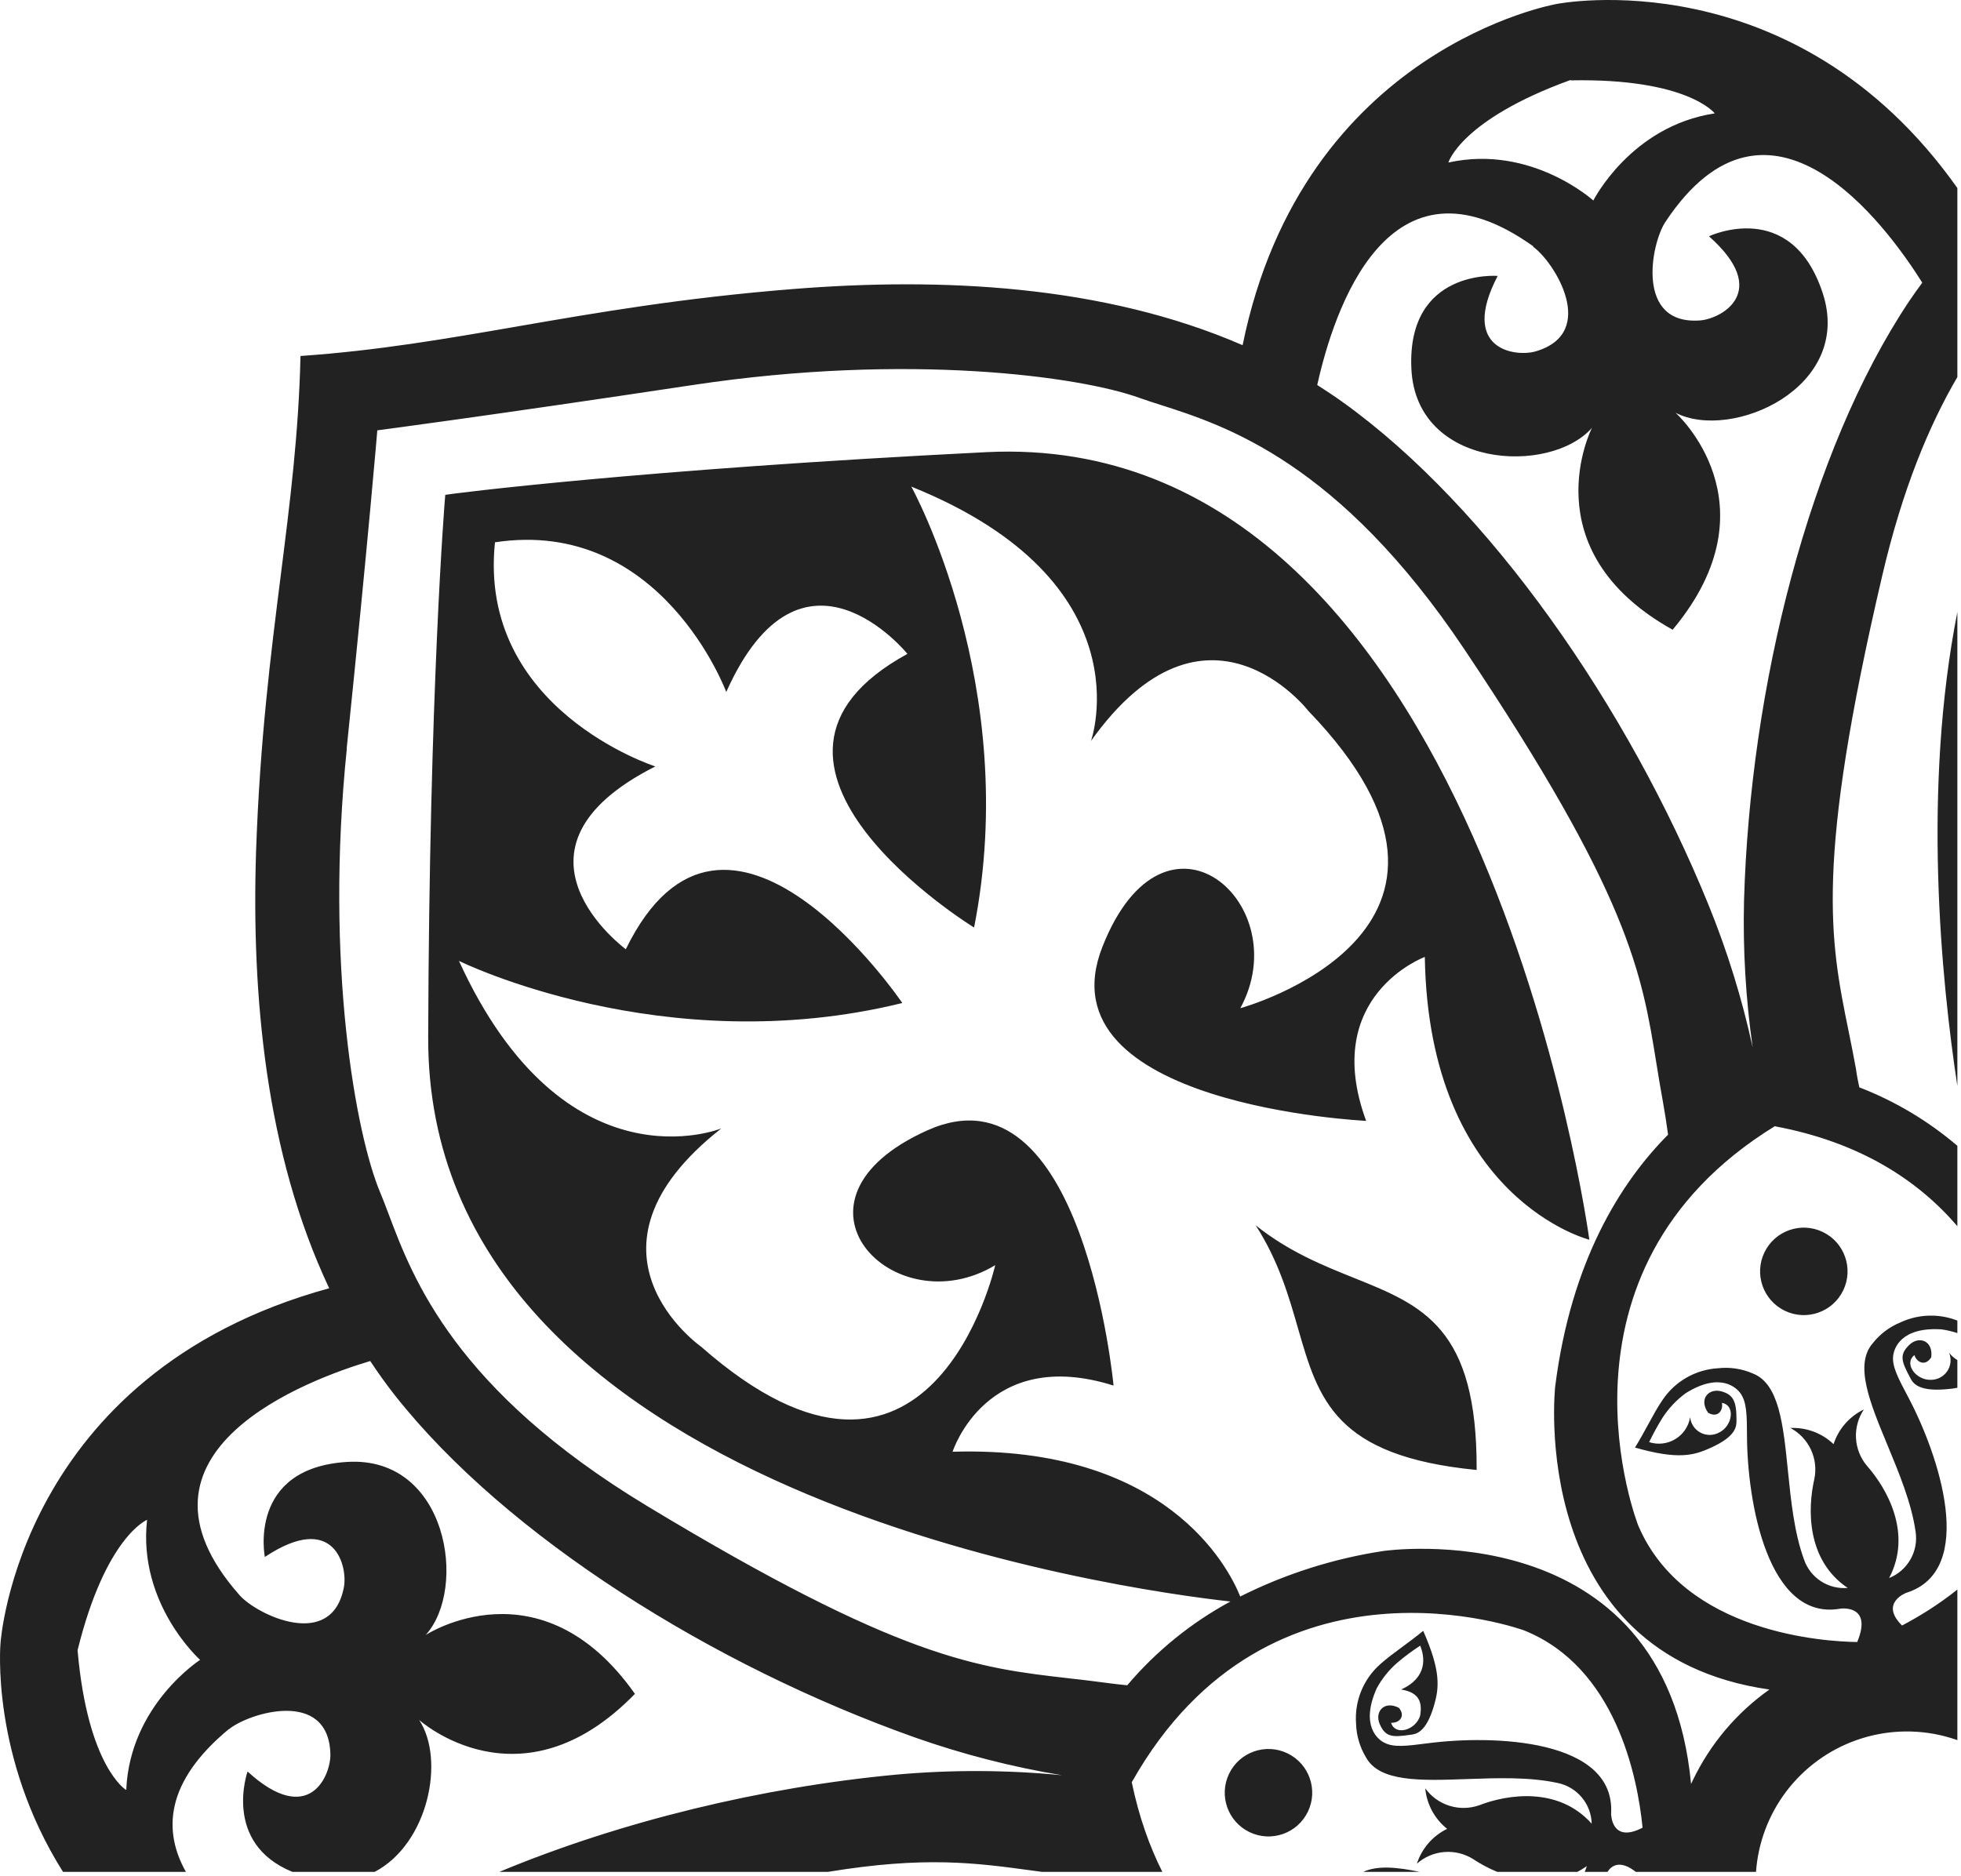 <svg width="484" height="463" viewBox="0 0 484 463" fill="none" xmlns="http://www.w3.org/2000/svg">
<path fill-rule="evenodd" clip-rule="evenodd" d="M15.549 462.071H45.885C40.22 451.99 40.719 439.877 56.515 426.796L56.468 426.894C61.44 422.788 81.107 416.774 81.543 432.976C81.693 438.2 76.323 451.219 61.101 437.301C61.101 437.301 54.831 454.996 72.171 462.071H92.476C105.654 455.17 109.97 434.43 103.444 424.563C103.444 424.563 128.5 447.168 156.706 418.13C133.414 385.082 105.061 403.598 105.061 403.598C115.487 392.145 110.472 359.391 85.74 360.871C61.007 362.351 65.367 384.337 65.367 384.337C82.54 372.928 85.835 386.614 84.885 391.757C81.936 407.588 63.432 398.62 59.16 393.807C27.621 358.167 76.659 340.356 91.378 335.972C93.304 338.876 95.339 341.743 97.516 344.498C125.097 379.401 175.986 411.18 225.674 428.844C237.528 433.032 249.728 436.169 262.131 438.22C248.503 436.892 234.779 436.843 221.141 438.072C188.151 441.165 153.335 449.547 123.25 462.071H204.355C228.274 458.137 240.815 459.846 254.793 461.75C255.576 461.857 256.363 461.964 257.157 462.071H286.881C283.687 455.731 281.091 448.406 279.333 439.945C313.48 379.381 376.173 402.468 376.173 402.468C398.757 411.545 404.157 438.524 405.408 451.166C397.623 455.205 397.644 447.698 397.644 447.698C398.743 429.179 368.422 428.208 352.269 430.344L351.963 430.383C347.215 430.991 343.969 431.407 341.682 430.188C340.15 429.451 335.657 426.03 339.792 416.759C341.103 414.345 342.841 412.188 344.923 410.394C346.7 408.891 348.57 407.501 350.521 406.231C351.636 408.954 352.448 414.047 345.819 417.055C350.464 417.794 351.059 420.417 350.49 423.587C349.36 427.117 344.349 428.567 343.334 425.263C345.219 425.392 347.042 423.784 345.283 421.589C341.621 419.677 339.178 422.574 340.564 425.667C341.95 428.76 343.569 428.881 347.941 428.26L347.997 428.252L348.072 428.242L348.174 428.228C349.482 428.057 351.95 427.735 353.917 421.074C355.226 416.613 355.66 412.539 351.263 402.575C349.459 404.061 347.664 405.387 345.977 406.632C343.995 408.095 342.163 409.448 340.644 410.82C338.584 412.648 336.975 414.927 335.943 417.481C334.911 420.034 334.485 422.791 334.697 425.537C334.792 428.461 335.636 431.312 337.15 433.816C340.511 439.926 350.677 439.566 362.058 439.162C369.499 438.898 377.458 438.616 384.375 440.111C386.723 440.576 388.842 441.827 390.384 443.658C391.925 445.489 392.796 447.79 392.853 450.183C384.629 440.952 372.022 442.939 365.098 445.625C362.724 446.462 360.143 446.508 357.741 445.756C355.339 445.005 353.245 443.496 351.771 441.455C351.951 443.399 352.522 445.287 353.45 447.005C354.378 448.723 355.644 450.236 357.171 451.452C355.413 452.31 353.846 453.513 352.563 454.99C351.281 456.467 350.31 458.188 349.708 460.049C351.592 458.384 353.964 457.375 356.47 457.172C358.976 456.969 361.48 457.584 363.607 458.924C365.238 460.009 367.257 461.133 369.53 462.071H389.321C390.104 461.663 390.88 461.193 391.646 460.653C391.509 461.14 391.337 461.614 391.133 462.071H396.736C397.776 460.488 399.867 459.04 403.741 462.071H433.403C433.92 454.912 436.489 448.047 440.81 442.305C445.252 436.402 451.343 431.949 458.315 429.509C465.287 427.069 472.826 426.751 479.979 428.595C481.037 428.868 482.079 429.186 483.103 429.548V392.381C478.351 396.191 473.484 399.131 469.451 401.256C463.804 395.692 470.489 393.19 470.489 393.19C488.125 387.664 478.511 358.986 470.838 344.63L470.758 344.477C468.467 340.143 466.93 337.235 467.261 334.641C467.477 332.948 469.038 327.53 479.161 328.151C480.502 328.341 481.821 328.649 483.103 329.07V325.989C481.172 325.232 479.119 324.816 477.036 324.765C474.283 324.697 471.553 325.268 469.058 326.431C466.352 327.533 463.982 329.325 462.183 331.627C457.634 336.906 461.521 346.279 465.872 356.773C468.727 363.657 471.782 371.024 472.785 378.033C473.162 380.406 472.721 382.837 471.535 384.926C470.349 387.016 468.489 388.642 466.259 389.536C472.045 378.575 465.748 367.457 460.788 361.834C459.169 359.913 458.22 357.517 458.082 355.009C457.944 352.501 458.626 350.016 460.025 347.929C458.265 348.777 456.696 349.973 455.411 351.444C454.126 352.916 453.153 354.632 452.549 356.489C451.134 355.139 449.461 354.089 447.629 353.403C445.798 352.717 443.846 352.409 441.892 352.497C444.109 353.676 445.883 355.543 446.949 357.816C448.014 360.09 448.313 362.648 447.802 365.106C446.124 372.384 445.832 385.122 456.036 391.982C453.713 392.184 451.388 391.603 449.433 390.331C447.478 389.058 446.006 387.168 445.25 384.962C442.827 378.312 442.024 370.388 441.273 362.98C440.126 351.653 439.101 341.534 432.591 339.033C429.913 337.869 426.977 337.426 424.075 337.749C421.328 337.902 418.654 338.694 416.265 340.06C413.876 341.425 411.838 343.329 410.313 345.618C409.134 347.32 408.033 349.342 406.835 351.541C405.835 353.377 404.769 355.335 403.536 357.33C414.069 360.335 417.989 359.347 422.268 357.364C428.581 354.528 428.583 352.032 428.584 350.707L428.584 350.669C428.584 350.635 428.584 350.602 428.584 350.569C428.584 350.533 428.585 350.497 428.586 350.463C428.592 346.033 427.854 344.33 424.993 343.492C421.744 342.527 419.18 345.365 421.596 348.745C423.934 350.11 425.377 348.169 424.987 346.304C428.375 346.857 427.631 352.01 424.312 353.616C423.608 354.002 422.82 354.206 422.017 354.213C421.215 354.219 420.424 354.026 419.714 353.652C419.004 353.277 418.398 352.733 417.95 352.068C417.502 351.402 417.226 350.636 417.147 349.837C416.964 350.947 416.544 352.004 415.915 352.937C415.286 353.869 414.462 354.654 413.501 355.238C412.54 355.823 411.464 356.192 410.346 356.321C409.229 356.45 408.097 356.336 407.028 355.987C408.041 353.883 409.166 351.836 410.4 349.853C411.919 347.559 413.829 345.549 416.044 343.915C424.618 338.549 428.649 342.617 429.587 343.966C431.128 346.116 431.166 349.459 431.18 354.467C431.241 370.639 436.295 400.327 454.266 397.09C454.266 397.09 462.288 395.98 458.384 405.332C450.465 405.233 415.796 403.216 404.392 376.701C404.407 376.858 379.545 313.973 438.088 277.977L438.149 278.036C459.311 282.008 473.539 291.526 483.103 302.683V282.849C475.917 276.707 467.734 271.822 458.897 268.408C458.572 266.844 458.26 265.316 458.081 263.883C457.489 260.601 456.863 257.523 456.251 254.512L456.25 254.509L456.249 254.505C451.68 232.036 447.88 213.349 464.577 142.029C469.554 120.723 476.141 104.979 483.103 93.077V46.416C442.747 -10.616 384.271 0.966 384.271 0.966C384.271 0.966 321.658 11.702 306.692 85.211C272.215 70.229 232.034 68.464 195.941 71.332C168.566 73.506 147.43 77.164 127.819 80.559L127.819 80.559C109.862 83.667 93.184 86.554 74.166 87.876C73.722 106.973 71.596 123.806 69.305 141.952C66.821 161.631 64.141 182.854 63.2 210.183C62.063 245.575 65.532 284.713 81.249 318.007C4.44 339.069 0.124 405.636 0.124 405.636C0.124 405.636 -2.421 433.542 15.549 462.071ZM483.103 151.085C474.479 194.77 479.083 241.706 483.103 268.083V151.085ZM483.103 342.573V335.736C482.328 335.265 481.64 334.661 481.07 333.952C481.37 334.685 481.484 335.48 481.404 336.268C481.324 337.055 481.051 337.811 480.611 338.468C480.17 339.126 479.574 339.665 478.876 340.038C478.178 340.411 477.399 340.607 476.608 340.609C472.905 340.773 469.789 336.607 472.509 334.503C473.068 336.329 475.232 337.371 476.657 335.032C477.175 330.909 473.583 329.659 471.181 332.036C468.778 334.413 469.273 335.999 471.334 339.867C471.368 339.93 471.402 339.997 471.439 340.069L471.439 340.07C472.038 341.246 473.193 343.516 480.155 342.946C481.155 342.873 482.123 342.769 483.103 342.573ZM350.375 462.071H336.484C339.93 460.454 344.793 460.886 350.375 462.071ZM279.333 439.945L279.32 439.967L279.332 439.943L279.333 439.945ZM423.225 27.987C423.225 27.987 416.553 19.264 387.643 19.841L387.665 19.732C360.499 29.564 357.447 40.194 357.483 40.121C377.933 35.592 393.252 49.496 393.252 49.496C393.252 49.496 402.524 31.109 423.225 27.987ZM379.107 86.712C394.535 82.101 383.642 64.666 378.408 60.918L378.455 60.821C342.587 35.166 329.16 76.801 325.112 95.038C327.245 96.394 329.354 97.799 331.403 99.265C367.601 125.229 401.781 174.48 421.678 223.354C426.317 234.753 429.965 246.53 432.583 258.555C430.87 246.552 430.155 234.427 430.449 222.306C431.954 169.6 446.498 111.401 471.182 74.378C472.233 72.817 473.332 71.28 474.444 69.779C465.456 55.478 436.638 16.176 411.048 54.77C407.472 60.146 403.561 80.337 419.643 79.094C424.839 78.691 437.231 71.988 421.795 58.327C421.795 58.327 442 48.708 449.823 72.211C457.645 95.714 427.284 109.009 413.551 101.888C413.551 101.888 438.774 124.395 412.83 155.451C377.51 135.75 392.919 105.612 392.919 105.612C382.606 117.329 349.476 115.723 348.346 91.01C347.216 66.297 369.644 68.11 369.644 68.11C360.129 86.38 374.097 88.224 379.107 86.712ZM93.124 106.229C93.124 106.229 90.905 133.044 85.56 184.829L85.606 184.732C80.126 237.979 87.816 280.108 93.847 294.392C94.521 295.988 95.199 297.79 95.947 299.777C101.896 315.575 112.249 343.07 159.646 371.716C222.216 409.539 241.128 411.699 263.924 414.302C267.024 414.656 270.196 415.018 273.559 415.479C274.846 415.659 276.196 415.801 277.57 415.945L278.214 416.013C285.345 407.596 293.983 400.582 303.685 395.332C278.66 392.568 105.346 369.292 105.682 256.064C105.952 169.969 109.772 123.529 109.897 122.151C111.317 121.876 157.586 115.911 243.517 111.61C365.377 105.649 392.268 306.023 392.268 306.023C392.268 306.023 352.628 296.042 351.662 236.216C351.662 236.216 325.819 245.787 337.18 276.684C337.18 276.684 256.632 272.915 272.099 233.699C287.565 194.484 320.123 223.218 306.12 248.881C306.12 248.881 375.466 229.946 322.898 175.466C322.898 175.466 297.766 142.94 269.276 182.893C269.276 182.893 283.196 143.592 224.924 120.119C224.924 120.119 252.176 169.329 240.418 228.959C240.418 228.959 174.409 188.462 223.972 161.41C223.972 161.41 197.867 129.165 179.25 170.817C179.25 170.817 163.229 127.642 122.165 133.868C117.858 175.162 161.747 189.194 161.747 189.194C121.03 209.754 154.455 234.322 154.455 234.322C179.259 183.49 222.701 247.593 222.701 247.593C163.681 262.125 113.269 237.195 113.269 237.195C139.408 294.315 178.024 278.555 178.024 278.555C139.457 308.894 173.048 332.435 173.048 332.435C229.845 382.423 245.634 312.305 245.634 312.305C220.563 327.428 190.455 296.28 228.891 279.026C267.328 261.772 274.84 342.03 274.84 342.03C243.456 332.131 235.11 358.362 235.11 358.362C287.624 356.781 303.146 386.686 306.105 394.101C317.229 388.517 329.164 384.722 341.47 382.855C341.47 382.855 410.996 372.752 417.377 440.366L417.821 439.443C422.111 430.496 428.614 422.792 436.714 417.061C376.672 408.46 383.831 342.333 383.831 342.333C387.759 311.159 400.082 291.785 411.699 280.097C411.319 277.278 410.905 274.593 410.445 272.065C409.834 268.754 409.328 265.625 408.834 262.564L408.834 262.563C405.189 239.974 402.142 221.094 361.439 160.298C330.452 114.031 302.464 105.073 286.406 99.934L286.405 99.934L286.404 99.934C284.467 99.314 282.704 98.749 281.13 98.182C266.507 92.909 224.225 87.047 171.311 94.995C119.805 102.752 93.124 106.229 93.124 106.229ZM19.147 407.368C21.654 436.188 31.116 441.852 31.116 441.852L31.163 441.755C32.094 420.849 49.392 409.74 49.392 409.74C49.392 409.74 33.979 395.97 36.3 375.164C36.3 375.164 26.066 379.312 19.147 407.368ZM320.362 327.882L320.362 327.883C325.423 345.477 329.439 359.437 364.455 362.864C364.62 327.676 351.145 322.264 334.15 315.438C326.479 312.357 318.091 308.987 309.916 302.462C315.578 311.253 318.076 319.938 320.362 327.882ZM440.525 323.566C445.896 326.152 452.347 323.894 454.933 318.523C457.519 313.151 455.261 306.701 449.89 304.115C444.518 301.528 438.068 303.786 435.482 309.158C432.896 314.529 435.154 320.979 440.525 323.566ZM322.803 447.215C320.217 452.587 313.766 454.844 308.395 452.258C303.024 449.672 300.766 443.222 303.352 437.85C305.938 432.479 312.389 430.221 317.76 432.807C323.131 435.393 325.389 441.844 322.803 447.215Z" fill="#222222"/>
</svg>

